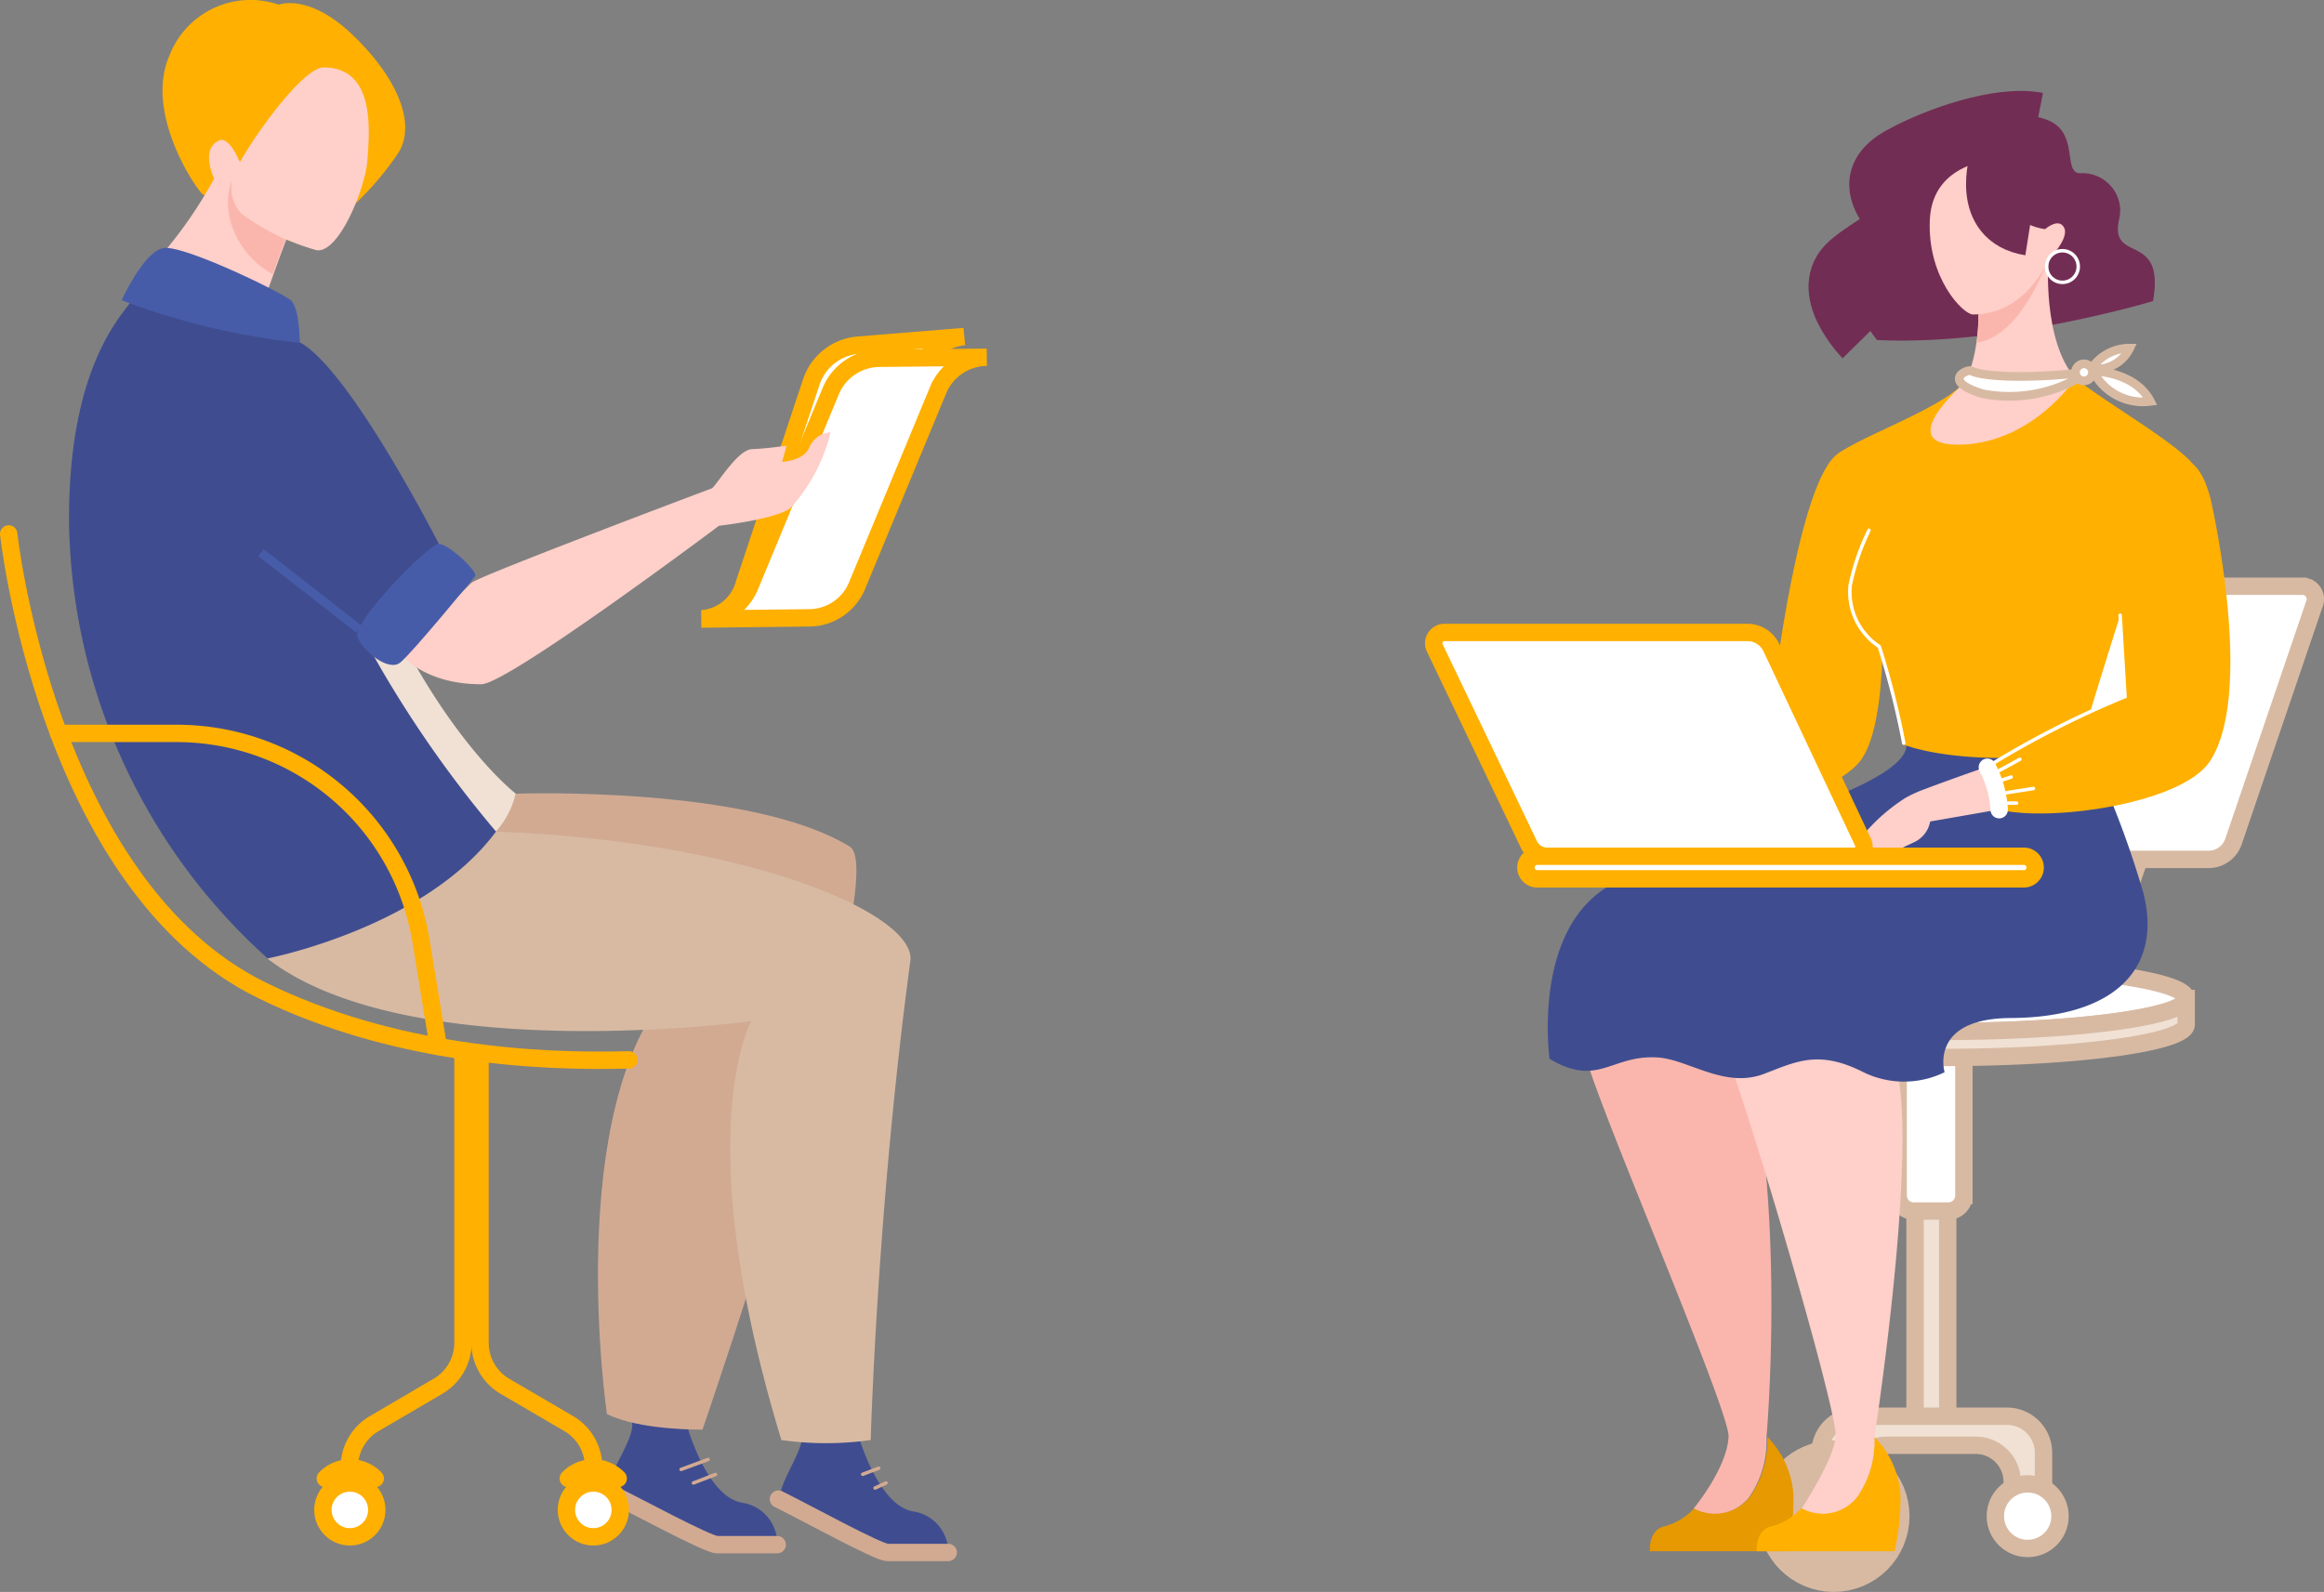 <svg viewBox="0 0 133.72 91.62" xmlns="http://www.w3.org/2000/svg"><rect x="0" y="0" width="133.72" height="91.62" fill="#808080" stroke="none"/><path d="m499.65 511.6c.13 1-1.37 2.83-1.37 3.81 0 .36 1.37.85 2.65 1.48a18.43 18.43 0 0 0 3.61 1.66h3.46a2.37 2.37 0 0 0 -2-2.34c-2.13-.34-3.26-4.67-3.26-4.67z" fill="#3f4d90" transform="translate(-463.28 -429.72)"/><path d="m498.19 515.55c1.56.76 5.8 3.07 6.35 3.07h3.46" fill="none" stroke="#d2aa92" stroke-linecap="round" stroke-miterlimit="10" transform="translate(-463.28 -429.72)"/><path d="m39.9 85.35 1.27-.49" fill="none" stroke="#d2aa92" stroke-linecap="round" stroke-miterlimit="10" stroke-width=".2"/><path d="m39.19 84.57 1.55-.57" fill="none" stroke="#d2aa92" stroke-linecap="round" stroke-miterlimit="10" stroke-width=".2"/><path d="m492.94 475.4s13.51-.49 19.24 3.05c2.53 1.55-8.48 33.55-8.48 33.55s-3.59.06-5.5-.9c0 0-2.58-17.64 3.81-24.62 0 0-14.79 2.06-21.38-2.64z" fill="#d2aa92" transform="translate(-463.28 -429.72)"/><path d="m509.46 512.1c.14 1-1.3 2.83-1.3 3.81 0 .36 1.3.85 2.58 1.48a18.39 18.39 0 0 0 3.61 1.65h3.49a2.36 2.36 0 0 0 -2-2.33c-2.12-.34-3.26-4.67-3.26-4.67z" fill="#3f4d90" transform="translate(-463.28 -429.72)"/><path d="m508.07 516c1.57.77 5.73 3.07 6.28 3.07h3.49" fill="none" stroke="#d2aa92" stroke-linecap="round" stroke-miterlimit="10" transform="translate(-463.28 -429.72)"/><path d="m50.35 85.64.63-.29" fill="none" stroke="#d2aa92" stroke-linecap="round" stroke-miterlimit="10" stroke-width=".2"/><path d="m49.64 84.85.92-.35" fill="none" stroke="#d2aa92" stroke-linecap="round" stroke-miterlimit="10" stroke-width=".2"/><path d="m478.67 484.89c8.12 6.29 27.84 3.6 27.84 3.6s-3.65 6.41 1.73 24.11a18.44 18.44 0 0 0 5.14 0s.36-13.3 2.28-27.57c.36-2.69-9.2-6.88-23.85-7.45z" fill="#d8baa3" transform="translate(-463.28 -429.72)"/><path d="m474.91 440.88c-.62-.67-3.26-4.8-1.89-7.94a5 5 0 0 1 6.3-2.95s1.7-.68 4.21 1.7 3.78 5.12 2.65 6.86a17.56 17.56 0 0 1 -2.57 3c-.6.8-2.13 2.9-4.15 1.83-2.22-1.18-4.55-2.5-4.55-2.5z" fill="#ffb000" transform="translate(-463.28 -429.72)"/><path d="m475.6 440a25 25 0 0 1 -2.83 4.16l5.78 2.67s1-2.89 1.42-3.84c.31-.66-2.19-2.48-3-4.18-.46-1-.9-1.13-1.09-1-1.1.48-.28 2.19-.28 2.19z" fill="#ffcfc9" transform="translate(-463.28 -429.72)"/><path d="m476.65 440a2.28 2.28 0 0 0 .51 2 15.59 15.59 0 0 0 2.56 1.5c-.24.56-.52 1.38-.75 2a5 5 0 0 1 -2.43-3.06 3.93 3.93 0 0 1 .11-2.44z" fill="#fab6ad" transform="translate(-463.28 -429.72)"/><path d="m476.65 440a2.22 2.22 0 0 0 .51 2 13.44 13.44 0 0 0 4.33 2.12c1.32.2 2.83-3.67 2.93-5.17s.54-5.35-2.52-5.35c-1.35-.01-4.99 5.29-5.25 6.4z" fill="#ffcfc9" transform="translate(-463.28 -429.72)"/><path d="m491.81 477.58a4.91 4.91 0 0 0 1.14-2.19s-8.43-6.42-12.4-25.94h-.42a41.22 41.22 0 0 0 11.68 28.13z" fill="#f0e1d4" transform="translate(-463.28 -429.72)"/><path d="m480.53 449.42c2.88 1.55 8 11.6 8 11.6l-4.59 4.91a65.51 65.51 0 0 0 7.88 11.65c-4.13 5.56-13.14 7.3-13.14 7.3a34.39 34.39 0 0 1 -11.43-25.28c0-8.53 2.84-11.51 3.55-12.5z" fill="#3f4d90" transform="translate(-463.28 -429.72)"/><path d="m470.28 447a41.64 41.64 0 0 0 10.25 2.45s0-2-.52-2.45-6.21-3.22-7.34-3-2.39 3-2.39 3z" fill="#475ca9" transform="translate(-463.28 -429.72)"/><path d="m15.02 31.81 5.64 4.4" fill="none" stroke="#475ca9" stroke-miterlimit="10" stroke-width=".5"/><path d="m509.62 464.85a3.09 3.09 0 0 0 2.66-2.09l3.83-11.52a3.13 3.13 0 0 1 2.65-2.15l-6.16.5a3.11 3.11 0 0 0 -2.65 2.15l-3.83 11.52a2.75 2.75 0 0 1 -2.41 2.07z" fill="#fff" stroke="#ffb000" stroke-miterlimit="10" transform="translate(-463.28 -429.72)"/><path d="m509.81 465.28a3 3 0 0 0 2.8-1.89l4.65-11.22a3.06 3.06 0 0 1 2.8-1.89l-6.18.06a3.06 3.06 0 0 0 -2.8 1.89l-4.65 11.22a3.07 3.07 0 0 1 -2.8 1.9z" fill="#fff" stroke="#ffb000" stroke-miterlimit="10" transform="translate(-463.28 -429.72)"/><path d="m486.53 467.54s1.3 1.57 4.45 1.56c1.51 0 13.67-9.12 13.67-9.12s3.19-.36 4.09-1a9.86 9.86 0 0 0 2.33-4.38 1.41 1.41 0 0 0 -1.23.88c-.32.77-1.56.82-1.56.82l.26-.93s-1.16.17-2 .2-2.09 2.18-2.31 2.26-13.08 4.92-13.81 5.42a48.52 48.52 0 0 0 -3.89 4.29z" fill="#ffcfc9" transform="translate(-463.28 -429.72)"/><path d="m490.62 462.88c.19-.24-1.54-1.87-2.1-1.86s-5 4.52-4.67 5.36 1.78 2 2.45 1.48 4.32-4.98 4.32-4.98z" fill="#475ca9" transform="translate(-463.28 -429.72)"/><g stroke-linecap="round"><path d="m463.78 460.45s2.2 20.21 14.58 26.27c7.48 3.67 15.74 4.15 21.11 4" fill="none" stroke="#ffb000" stroke-miterlimit="10" transform="translate(-463.28 -429.72)"/><path d="m466.65 471.93h6.79a14.25 14.25 0 0 1 14.06 11.92l1 6.1" fill="none" stroke="#ffb000" stroke-miterlimit="10" transform="translate(-463.28 -429.72)"/><path d="m489.92 490.18v16.82a2.9 2.9 0 0 1 -1.45 2.51l-3.65 2.14a2.89 2.89 0 0 0 -1.44 2.51" fill="none" stroke="#ffb000" stroke-miterlimit="10" transform="translate(-463.28 -429.72)"/><circle cx="20.13" cy="86.9" fill="#fff" r="1.55" stroke="#ffb000" stroke-miterlimit="10"/><path d="m482 514.81a2 2 0 0 1 2.87 0" fill="none" stroke="#ffb000" stroke-miterlimit="10" transform="translate(-463.28 -429.72)"/><path d="m490.9 490.36v16.64a2.91 2.91 0 0 0 1.44 2.51l3.66 2.14a2.91 2.91 0 0 1 1.44 2.51" fill="none" stroke="#ffb000" stroke-miterlimit="10" transform="translate(-463.28 -429.72)"/><circle cx="34.14" cy="86.9" fill="#fff" r="1.55" stroke="#ffb000" stroke-miterlimit="10"/><path d="m498.85 514.81a2 2 0 0 0 -2.87 0" fill="none" stroke="#ffb000" stroke-miterlimit="10" transform="translate(-463.28 -429.72)"/><path d="m110.19 69.28h1.88v12.25h-1.88z" fill="#f0e1d4" stroke="#d8baa3" stroke-miterlimit="10"/><path d="m572.52 489.93h3.76v8.6a.89.89 0 0 1 -.89.89h-2a.89.89 0 0 1 -.89-.89v-8.6z" fill="#fff" stroke="#d8baa3" stroke-miterlimit="10" transform="translate(-463.28 -429.72)"/><path d="m580.86 513.34v2.8h-1.8v-1.14a2.1 2.1 0 0 0 -2.1-2.1h-5.1a2.1 2.1 0 0 0 -2.1 2.1v1.13h-1.76v-2.8a2.1 2.1 0 0 1 2.1-2.1h8.69a2.1 2.1 0 0 1 2.07 2.11z" fill="#f0e1d4" stroke="#d8baa3" stroke-miterlimit="10" transform="translate(-463.28 -429.72)"/><circle cx="116.67" cy="87.26" fill="#fff" r="1.86" stroke="#d8baa3" stroke-miterlimit="10"/><circle cx="105.51" cy="87.26" fill="#fff" r="1.86" stroke="#d8baa3" stroke-miterlimit="10" stroke-width="5"/><path d="m578.75 485.63 4.62-13.6h3.32l-4.63 13.6z" fill="#f0e1d4" stroke="#d8baa3" stroke-miterlimit="10" stroke-width="5" transform="translate(-463.28 -429.72)"/><path d="m577.84 485.63 4.63-13.6h3.31l-4.63 13.6z" fill="#fff" stroke="#d8baa3" stroke-miterlimit="10" stroke-width="5" transform="translate(-463.28 -429.72)"/><path d="m589.07 487.19c0 .26-.4.52-1.12.75-2.14.67-7.1 1.15-12.87 1.15a59.78 59.78 0 0 1 -12.31-1c-.2 0-.39-.1-.56-.16-.73-.22-1.12-.48-1.12-.74s.28-.44.81-.64c1.93-.73 7.1-1.26 13.18-1.26 7.73 0 13.99.85 13.99 1.9z" fill="#fff" stroke="#d8baa3" stroke-miterlimit="10" transform="translate(-463.28 -429.72)"/><path d="m589.07 487.19v1.49c0 1.05-6.26 1.9-14 1.9a59.77 59.77 0 0 1 -12.31-1c-1.08-.27-1.69-.58-1.69-.9v-1.5c0 .26.4.52 1.13.75l.56.15a59.78 59.78 0 0 0 12.31 1c5.77 0 10.73-.48 12.87-1.15.73-.22 1.13-.48 1.13-.74z" fill="#f0e1d4" stroke="#d8baa3" stroke-miterlimit="10" transform="translate(-463.28 -429.72)"/><path d="m595.87 463.46h-17.66a1.18 1.18 0 0 0 -1.06.82l-4.72 13.84a.75.75 0 0 0 .35 1 .83.83 0 0 0 .21.06h17.44a1.52 1.52 0 0 0 1.37-1.05l4.63-13.6a.75.75 0 0 0 -.35-1z" fill="#fff" stroke="#d8baa3" stroke-miterlimit="10" transform="translate(-463.28 -429.72)"/></g><path d="m559 476.32-2.91.45a6.18 6.18 0 0 1 -1.42 2l-1.24.67a.69.69 0 0 1 0-.64c.11-.2.79-.53.71-.8s-.48-.24-.66-.16c-.44.19-1.21.68-1.13 1.4a.56.56 0 0 1 -.44.66h-.05s-.29-.78-.31-.92a4.64 4.64 0 0 1 .45-2 10.87 10.87 0 0 1 2.43-1.34l3.89-1.77z" fill="#ffcfc9" transform="translate(-463.28 -429.72)"/><path d="m571.53 462.93s.61 8.52-1.3 10.69-8.36 3.44-11.32 2.77l-.74-2.58c2.93-2 7.2-4.57 7.2-4.57s1.42-11.94 3.69-13.43 2.39 5.44 2.47 7.12z" fill="#ffb000" transform="translate(-463.28 -429.72)"/><path d="m558.2 473.88a6.09 6.09 0 0 1 .67 2.44" fill="none" stroke="#fff" stroke-linecap="round" stroke-miterlimit="10" stroke-width="4" transform="translate(-463.28 -429.72)"/><path d="m95.13 44.6 1.65-.9" fill="none" stroke="#fff" stroke-linecap="round" stroke-miterlimit="10" stroke-width="4"/><path d="m95.3 45.06 1.05-.33" fill="none" stroke="#fff" stroke-linecap="round" stroke-miterlimit="10" stroke-width="4"/><path d="m95.48 45.71 2.09-.32" fill="none" stroke="#fff" stroke-linecap="round" stroke-miterlimit="10" stroke-width="4"/><path d="m95.59 46.22h1.03" fill="none" stroke="#fff" stroke-linecap="round" stroke-miterlimit="10" stroke-width="4"/><path d="m566.13 519h-7.92s-.11-1.27.9-1.45a3.62 3.62 0 0 0 1.68-1.05 2.52 2.52 0 0 0 3.18-.64 5.63 5.63 0 0 0 1-3.44 5.23 5.23 0 0 1 1.5 3.3 12.9 12.9 0 0 1 -.34 3.28z" fill="#e69900" transform="translate(-463.28 -429.72)"/><path d="m557.47 484.49c-1.32.18-4.2 2.55-2.57 7.23s7.9 19.33 7.84 20.68c-.08 1.81-2 4.13-2 4.13a2.52 2.52 0 0 0 3.18-.64 5.63 5.63 0 0 0 1-3.44s1-11.29-.75-20.52c-.74-4.22-4.32-7.77-6.7-7.44z" fill="#fab6ad" transform="translate(-463.28 -429.72)"/><path d="m572.29 519h-7.93s-.11-1.27.91-1.45a3.67 3.67 0 0 0 1.68-1.05 2.52 2.52 0 0 0 3.18-.64 5.63 5.63 0 0 0 1-3.44 5.28 5.28 0 0 1 1.5 3.3 13.36 13.36 0 0 1 -.34 3.28z" fill="#ffb000" transform="translate(-463.28 -429.72)"/><path d="m563.64 484.45c-1.08.8-2.17 2.59-.54 7.28s5.91 19.32 5.8 20.67-1.95 4.13-1.95 4.13a2.52 2.52 0 0 0 3.18-.64 5.63 5.63 0 0 0 1-3.44s2.29-14.85 1.42-20.52c-.63-4.25-5.94-9.7-8.91-7.48z" fill="#ffcfc9" transform="translate(-463.28 -429.72)"/><path d="m583.11 472.16a53.49 53.49 0 0 1 3.51 9c1.06 4.27-1.61 7.1-7.59 7.15-4.79 0-3.86 3.12-3.86 3.12a5.32 5.32 0 0 1 -4.67 0c-2.56-1.3-3.85-.62-5.68.08-2.3.9-4.38-.82-6.17-.93-2.68-.16-3.41 1.75-6.21.08 0 0-1-7.1 3.21-9.82s17.84-5.64 17.31-8.4z" fill="#3f4d90" transform="translate(-463.28 -429.72)"/><path d="m569.06 455.81c1.64-1.12 5.64-2.48 7.19-4l6.45-.31c2.1 1.63 6 3.81 6.92 5.13l-4.35 8.51s-1.9 6-2.18 7.18-7.07 1.44-10.33.24a49.5 49.5 0 0 0 -1.29-5.64 3.59 3.59 0 0 1 -1.66-3.53z" fill="#ffb000" transform="translate(-463.28 -429.72)"/><path d="m572.82 472.49a48.14 48.14 0 0 0 -1.41-5.56 3.75 3.75 0 0 1 -1.67-3.54 13.49 13.49 0 0 1 1.08-3.15" fill="none" stroke="#fff" stroke-linecap="round" stroke-miterlimit="10" stroke-width=".2" transform="translate(-463.28 -429.72)"/><path d="m574.34 477a1.63 1.63 0 0 1 -.86 1.16c-.78.37-.9.42-1.59.8a4.58 4.58 0 0 0 -1.16 1.28c-.54.65-1-1.31-.81-1.72a10.51 10.51 0 0 1 3-2.88 7.34 7.34 0 0 1 .94-.44c.83-.32 2.28-.84 3.9-1.41l.71 2.49z" fill="#ffcfc9" transform="translate(-463.28 -429.72)"/><path d="m577.7 473.81a54.61 54.61 0 0 1 7.85-4l-.38-7.76a6.48 6.48 0 0 1 1.92-5c1.18-1.16 2.59-1.63 3.38 1.36 0 0 2.61 11.23-.06 15.16-1.63 2.39-9 3.44-12 2.77z" fill="#ffb000" transform="translate(-463.28 -429.72)"/><path d="m577.7 473.81a54.61 54.61 0 0 1 7.85-4l-.28-4.68" fill="none" stroke="#fff" stroke-linecap="round" stroke-miterlimit="10" stroke-width=".2" transform="translate(-463.28 -429.72)"/><path d="m577.63 473.88a5.94 5.94 0 0 1 .68 2.44" fill="none" stroke="#fff" stroke-linecap="round" stroke-miterlimit="10" transform="translate(-463.28 -429.72)"/><path d="m114.57 44.6 1.65-.9" fill="none" stroke="#fff" stroke-linecap="round" stroke-miterlimit="10" stroke-width=".2"/><path d="m578 474.77 1-.33" fill="none" stroke="#fff" stroke-linecap="round" stroke-width=".2" transform="translate(-463.28 -429.72)"/><path d="m578.19 475.43 2.09-.33" fill="none" stroke="#fff" stroke-linecap="round" stroke-width=".2" transform="translate(-463.28 -429.72)"/><path d="m578.31 475.94h1" fill="none" stroke="#fff" stroke-linecap="round" stroke-width=".2" transform="translate(-463.28 -429.72)"/><path d="m587.16 447.05s-8.57 2.59-15.88 2.24c0 0-2.43-3-1-4.37s3.05-1.91 2.33-2.87-1.43-2.37.62-3.51 5.72-2.91 8-1.85c1.66.78.74 3 1.74 3a2.18 2.18 0 0 1 2.3 2 2.35 2.35 0 0 1 -.07.7c-.53 2.53 2.68.61 1.96 4.66z" fill="#722d54" transform="translate(-463.28 -429.72)"/><path d="m570.37 449.29s-2.83-2.88-.79-4.62c1.36-1.16 3.06-1.66 2.33-2.62s-1.42-2.37.63-3.51 5.77-2.44 8-2" fill="none" stroke="#722d54" stroke-miterlimit="10" stroke-width="3" transform="translate(-463.28 -429.72)"/><path d="m581.14 444.67s-.35 4.66 1.56 6.83c0 0-2.41 3.66-6.53 3.81s.08-3.5.08-3.5 1-1.36.86-4.82z" fill="#ffcfc9" transform="translate(-463.28 -429.72)"/><path d="m581.12 444.68c-.57 1.51-2 4.48-4.11 4.76a13.29 13.29 0 0 0 .1-2.44z" fill="#fab6ad" transform="translate(-463.28 -429.72)"/><path d="m581.15 444.66s-1.25 3.16-4.35 3.16c-.55 0-2.63-2.08-2.48-5.45s3.8-3.46 3.8-3.46-.26 3.53 2.83 4c0 0 .79-.7 1.1-.08s-.9 1.83-.9 1.83z" fill="#ffcfc9" transform="translate(-463.28 -429.72)"/><path d="m578.12 438.85s-1.17 3.59 1.93 4.08" fill="none" stroke="#722d54" stroke-miterlimit="10" stroke-width="3" transform="translate(-463.28 -429.72)"/><circle cx="118.67" cy="15.34" fill="none" r=".91" stroke="#fff" stroke-miterlimit="10" stroke-width=".2"/><path d="m582.63 451.22c.07 0 .21.27.16.31a8.11 8.11 0 0 1 -5.44.85c-2.42-.75-.86-1.43-.65-1.32.64.35 3.21.44 5.93.16z" fill="#fff" stroke="#d8baa3" stroke-linecap="round" stroke-miterlimit="10" stroke-width=".5" transform="translate(-463.28 -429.72)"/><path d="m583.62 450.94a2.62 2.62 0 0 1 2.2-1.18 2.11 2.11 0 0 1 -2.2 1.18z" fill="#fff" stroke="#d8baa3" stroke-linecap="round" stroke-miterlimit="10" stroke-width=".5" transform="translate(-463.28 -429.72)"/><path d="m583.72 451.08s2.39 0 3.29 1.74a3.2 3.2 0 0 1 -3.29-1.74z" fill="#fff" stroke="#d8baa3" stroke-linecap="round" stroke-miterlimit="10" stroke-width=".5" transform="translate(-463.28 -429.72)"/><circle cx="119.91" cy="21.43" fill="#fff" r=".49" stroke="#d8baa3" stroke-linecap="round" stroke-miterlimit="10" stroke-width=".5"/><path d="m569.92 479h-17.66a1.16 1.16 0 0 1 -1-.66l-5.43-11.34a.62.62 0 0 1 .3-.82.58.58 0 0 1 .26-.06h17.44a1.52 1.52 0 0 1 1.37.87l5.27 11.19a.61.61 0 0 1 -.29.82.75.75 0 0 1 -.26 0z" fill="#fff" stroke="#ffb000" stroke-miterlimit="10" transform="translate(-463.28 -429.72)"/><path d="m551.73 479h28a.65.65 0 0 1 .65.65.65.65 0 0 1 -.65.65h-28a.65.65 0 0 1 -.65-.65.65.65 0 0 1 .65-.65z" fill="#fff" stroke="#ffb000" stroke-miterlimit="10" transform="translate(-463.28 -429.72)"/></svg>